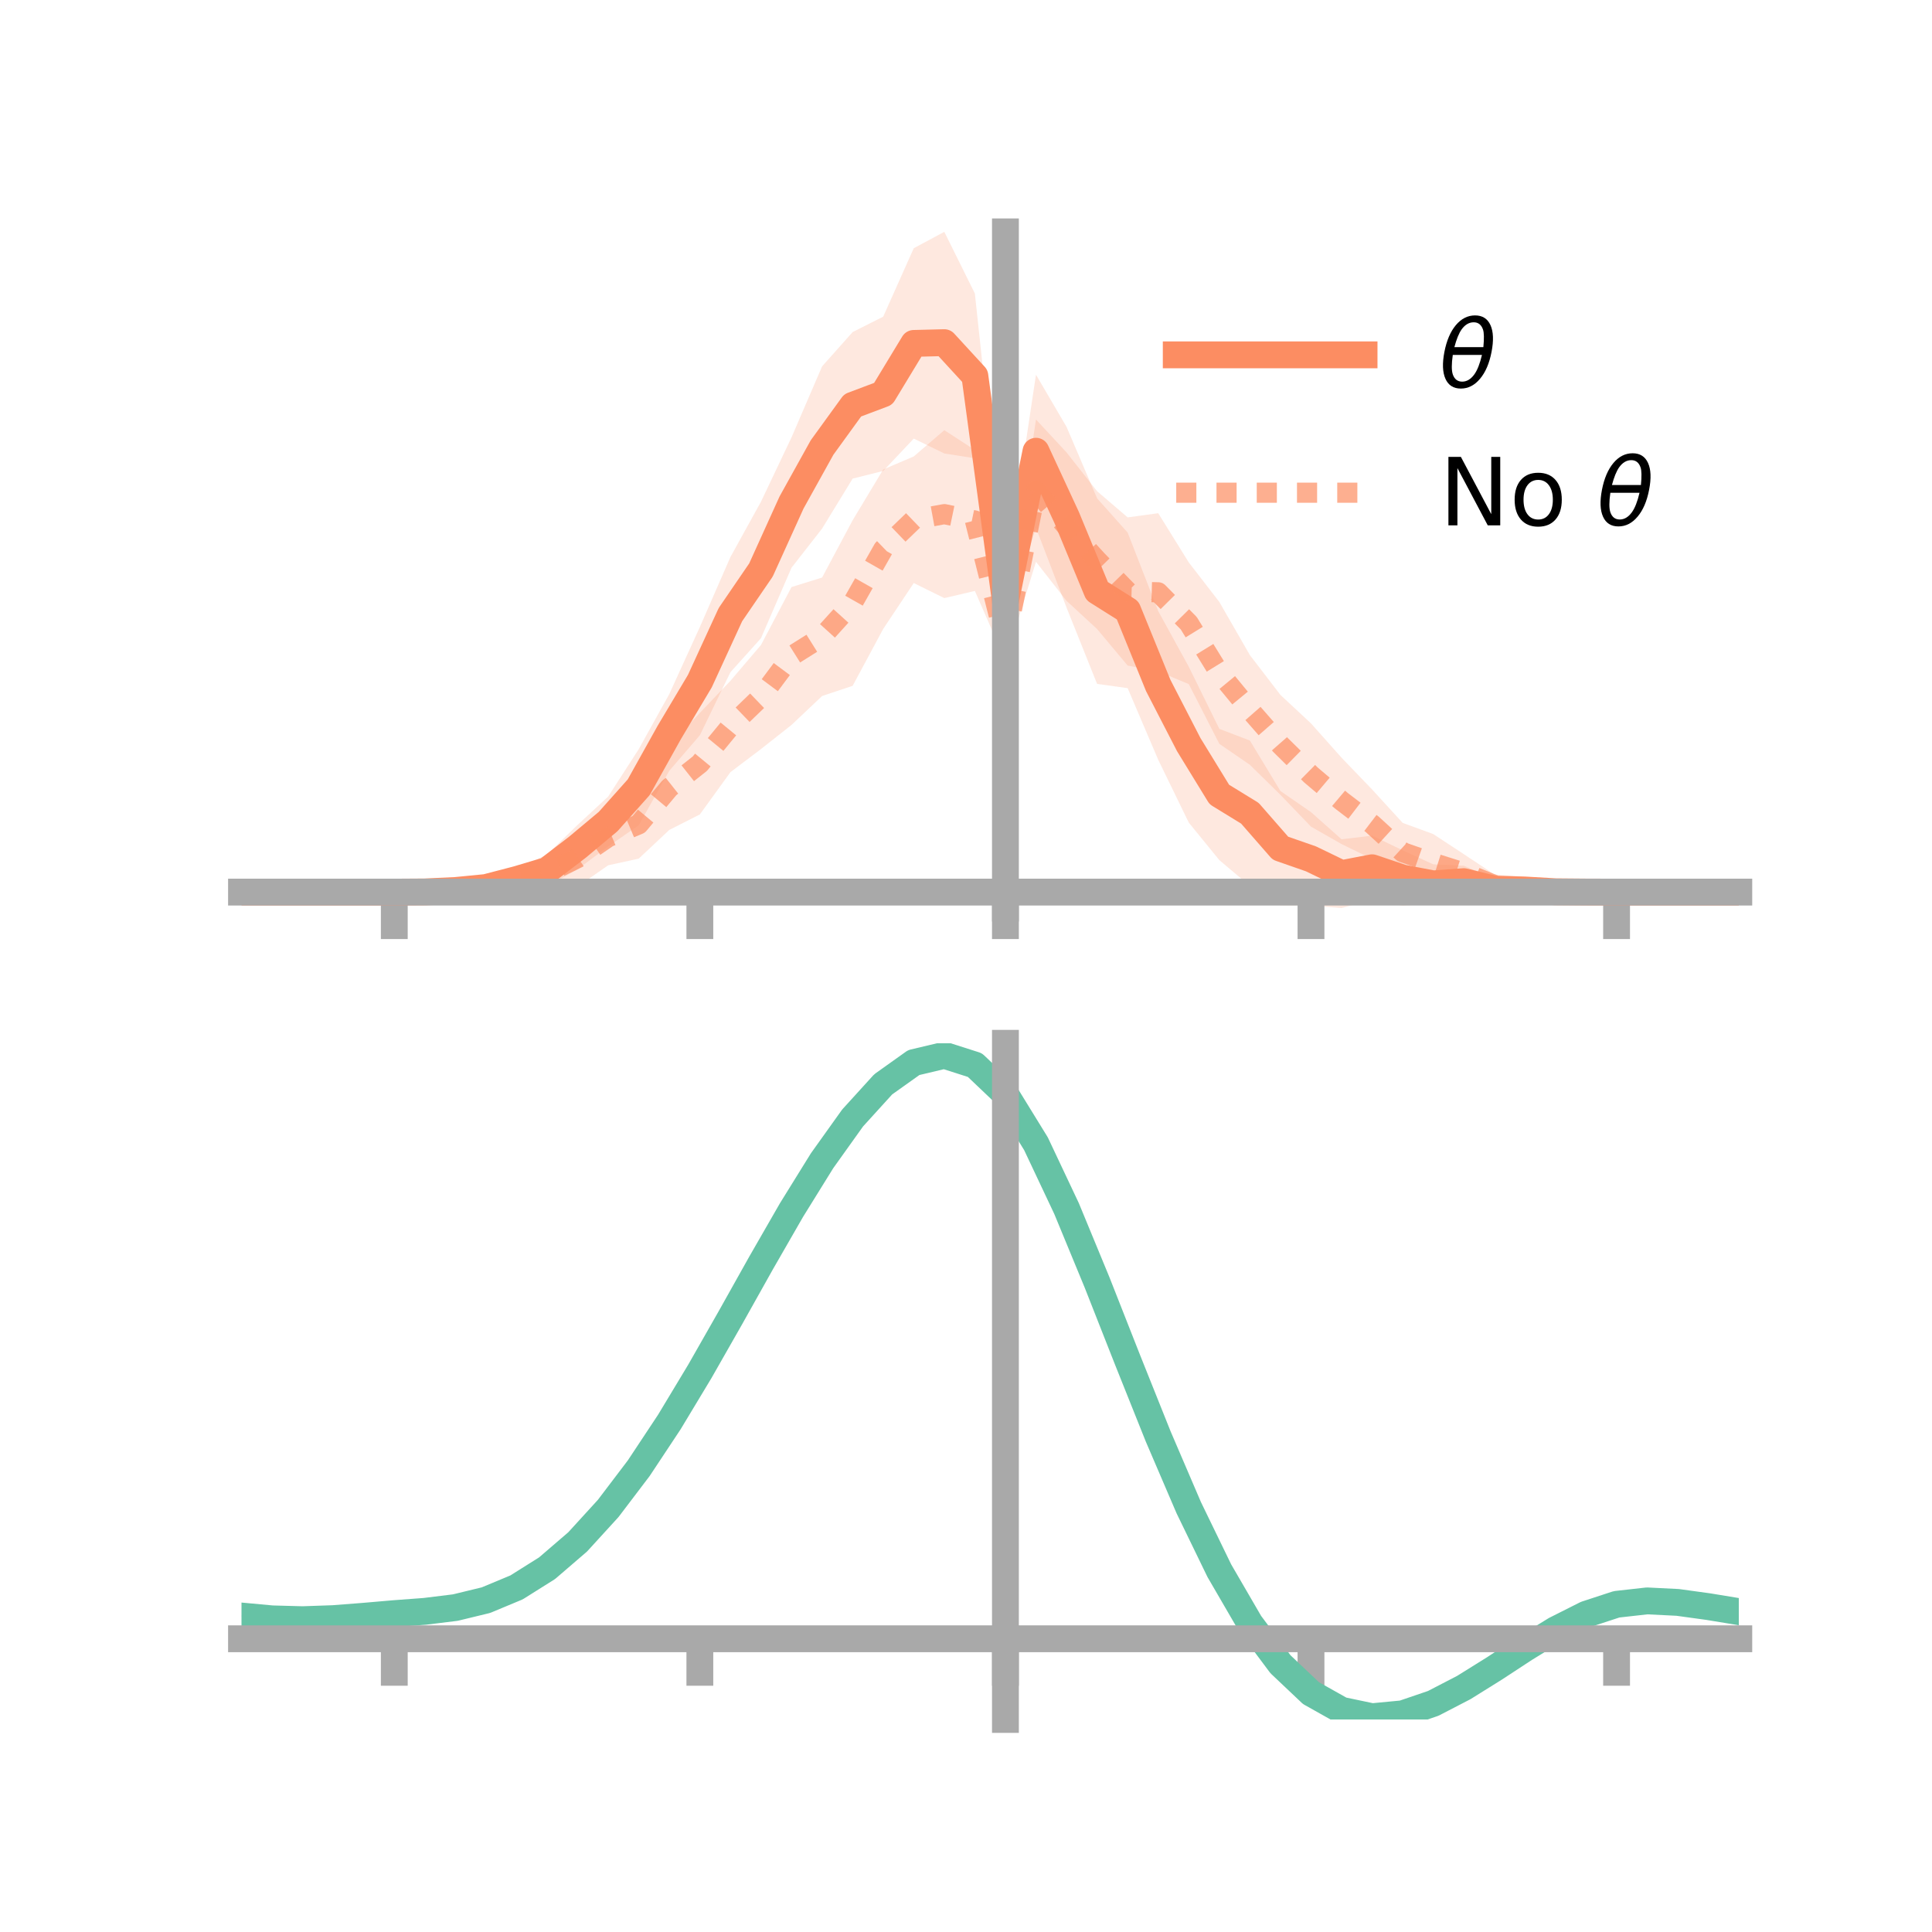 <?xml version="1.0" encoding="utf-8" standalone="no"?>
<!DOCTYPE svg PUBLIC "-//W3C//DTD SVG 1.1//EN"
  "http://www.w3.org/Graphics/SVG/1.1/DTD/svg11.dtd">
<!-- Created with matplotlib (https://matplotlib.org/) -->
<svg height="144pt" version="1.1" viewBox="0 0 144 144" width="144pt" xmlns="http://www.w3.org/2000/svg" xmlns:xlink="http://www.w3.org/1999/xlink">
 <defs>
  <style type="text/css">*{stroke-linecap:butt;stroke-linejoin:round;}</style>
 </defs>
 <g id="figure_1">
  <g id="patch_1">
   <path d="M 0 144 
L 144 144 
L 144 0 
L 0 0 
z
" style="fill:none;"/>
  </g>
  <g id="axes_1">
   <g id="patch_2">
    <path d="M 18 67.68 
L 129.6 67.68 
L 129.6 17.28 
L 18 17.28 
z
" style="fill:none;"/>
   </g>
   <g id="PolyCollection_1">
    <path clip-path="url(#p99ad0f8ac4)" d="M 18 66.493 
L 18 66.493 
L 20.278 66.493 
L 22.555 66.493 
L 24.833 66.493 
L 27.11 66.493 
L 29.388 66.493 
L 31.665 66.376 
L 33.943 66.027 
L 36.22 65.533 
L 38.498 64.739 
L 40.776 63.692 
L 43.053 61.481 
L 45.331 59.369 
L 47.608 55.838 
L 49.886 51.729 
L 52.163 46.734 
L 54.441 41.52 
L 56.718 37.396 
L 58.996 32.598 
L 61.273 27.309 
L 63.551 24.749 
L 65.829 23.603 
L 68.106 18.501 
L 70.384 17.28 
L 72.661 21.876 
L 74.939 43.106 
L 77.216 27.928 
L 79.494 31.817 
L 81.771 37.144 
L 84.049 39.697 
L 86.327 45.549 
L 88.604 49.696 
L 90.882 54.325 
L 93.159 55.197 
L 95.437 58.958 
L 97.714 60.532 
L 99.992 62.555 
L 102.269 62.283 
L 104.547 63.378 
L 106.824 64.423 
L 109.102 64.525 
L 111.38 65.476 
L 113.657 65.73 
L 115.935 66.163 
L 118.212 66.377 
L 120.49 66.493 
L 122.767 66.493 
L 125.045 66.493 
L 127.322 66.493 
L 129.6 66.493 
L 129.6 66.493 
L 129.6 66.493 
L 127.322 66.493 
L 125.045 66.493 
L 122.767 66.493 
L 120.49 66.493 
L 118.212 66.595 
L 115.935 66.768 
L 113.657 66.937 
L 111.38 67.064 
L 109.102 66.899 
L 106.824 67.336 
L 104.547 67.514 
L 102.269 67.073 
L 99.992 67.68 
L 97.714 67.499 
L 95.437 67.485 
L 93.159 66.031 
L 90.882 64.108 
L 88.604 61.311 
L 86.327 56.63 
L 84.049 51.291 
L 81.771 50.975 
L 79.494 45.286 
L 77.216 39.336 
L 74.939 46.557 
L 72.661 34.158 
L 70.384 33.799 
L 68.106 32.691 
L 65.829 35.103 
L 63.551 35.673 
L 61.273 39.399 
L 58.996 42.314 
L 56.718 47.569 
L 54.441 50.105 
L 52.163 54.801 
L 49.886 57.447 
L 47.608 61.51 
L 45.331 63.089 
L 43.053 64.788 
L 40.776 66.07 
L 38.498 66.376 
L 36.22 66.769 
L 33.943 66.719 
L 31.665 66.581 
L 29.388 66.493 
L 27.11 66.493 
L 24.833 66.493 
L 22.555 66.493 
L 20.278 66.493 
L 18 66.493 
z
" style="fill:#fc8d62;fill-opacity:0.2;"/>
   </g>
   <g id="PolyCollection_2">
    <path clip-path="url(#p99ad0f8ac4)" d="M 18 66.493 
L 18 66.493 
L 20.278 66.493 
L 22.555 66.493 
L 24.833 66.493 
L 27.11 66.493 
L 29.388 66.493 
L 31.665 66.433 
L 33.943 66.104 
L 36.22 65.559 
L 38.498 64.904 
L 40.776 63.917 
L 43.053 61.837 
L 45.331 60.303 
L 47.608 58.891 
L 49.886 55.587 
L 52.163 53.136 
L 54.441 50.745 
L 56.718 48.075 
L 58.996 43.756 
L 61.273 43.048 
L 63.551 38.778 
L 65.829 34.992 
L 68.106 34.021 
L 70.384 32.062 
L 72.661 33.543 
L 74.939 46.424 
L 77.216 31.266 
L 79.494 33.721 
L 81.771 36.613 
L 84.049 38.562 
L 86.327 38.251 
L 88.604 41.919 
L 90.882 44.866 
L 93.159 48.828 
L 95.437 51.796 
L 97.714 53.918 
L 99.992 56.474 
L 102.269 58.844 
L 104.547 61.332 
L 106.824 62.166 
L 109.102 63.662 
L 111.38 65.177 
L 113.657 65.357 
L 115.935 66.088 
L 118.212 66.342 
L 120.49 66.493 
L 122.767 66.493 
L 125.045 66.493 
L 127.322 66.493 
L 129.6 66.493 
L 129.6 66.493 
L 129.6 66.493 
L 127.322 66.493 
L 125.045 66.493 
L 122.767 66.493 
L 120.49 66.493 
L 118.212 66.587 
L 115.935 66.72 
L 113.657 66.924 
L 111.38 66.737 
L 109.102 66.408 
L 106.824 66.469 
L 104.547 65.703 
L 102.269 64.023 
L 99.992 62.912 
L 97.714 61.614 
L 95.437 59.242 
L 93.159 57.004 
L 90.882 55.441 
L 88.604 50.988 
L 86.327 50.042 
L 84.049 49.608 
L 81.771 46.886 
L 79.494 44.783 
L 77.216 41.872 
L 74.939 49.257 
L 72.661 44.045 
L 70.384 44.579 
L 68.106 43.457 
L 65.829 46.876 
L 63.551 51.118 
L 61.273 51.879 
L 58.996 54.032 
L 56.718 55.831 
L 54.441 57.554 
L 52.163 60.704 
L 49.886 61.857 
L 47.608 63.997 
L 45.331 64.494 
L 43.053 66.081 
L 40.776 66.214 
L 38.498 66.438 
L 36.22 66.931 
L 33.943 66.715 
L 31.665 66.583 
L 29.388 66.493 
L 27.11 66.493 
L 24.833 66.493 
L 22.555 66.493 
L 20.278 66.493 
L 18 66.493 
z
" style="fill:#fc8d62;fill-opacity:0.2;"/>
   </g>
   <g id="matplotlib.axis_1">
    <g id="xtick_1">
     <g id="line2d_1">
      <defs>
       <path d="M 0 0 
L 0 3.5 
" id="mcf9730d4c6" style="stroke:#a9a9a9;stroke-width:2;"/>
      </defs>
      <g>
       <use style="fill:#a9a9a9;stroke:#a9a9a9;stroke-width:2;" x="29.388" xlink:href="#mcf9730d4c6" y="66.493"/>
      </g>
     </g>
    </g>
    <g id="xtick_2">
     <g id="line2d_2">
      <g>
       <use style="fill:#a9a9a9;stroke:#a9a9a9;stroke-width:2;" x="52.163" xlink:href="#mcf9730d4c6" y="66.493"/>
      </g>
     </g>
    </g>
    <g id="xtick_3">
     <g id="line2d_3">
      <g>
       <use style="fill:#a9a9a9;stroke:#a9a9a9;stroke-width:2;" x="74.939" xlink:href="#mcf9730d4c6" y="66.493"/>
      </g>
     </g>
    </g>
    <g id="xtick_4">
     <g id="line2d_4">
      <g>
       <use style="fill:#a9a9a9;stroke:#a9a9a9;stroke-width:2;" x="97.714" xlink:href="#mcf9730d4c6" y="66.493"/>
      </g>
     </g>
    </g>
    <g id="xtick_5">
     <g id="line2d_5">
      <g>
       <use style="fill:#a9a9a9;stroke:#a9a9a9;stroke-width:2;" x="120.49" xlink:href="#mcf9730d4c6" y="66.493"/>
      </g>
     </g>
    </g>
   </g>
   <g id="matplotlib.axis_2"/>
   <g id="line2d_6">
    <path clip-path="url(#p99ad0f8ac4)" d="M 18 66.493 
L 20.278 66.493 
L 22.555 66.493 
L 24.833 66.493 
L 27.11 66.493 
L 29.388 66.493 
L 31.665 66.478 
L 33.943 66.373 
L 36.22 66.151 
L 38.498 65.558 
L 40.776 64.881 
L 43.053 63.134 
L 45.331 61.229 
L 47.608 58.674 
L 49.886 54.588 
L 52.163 50.768 
L 54.441 45.812 
L 56.718 42.483 
L 58.996 37.456 
L 61.273 33.354 
L 63.551 30.211 
L 65.829 29.353 
L 68.106 25.596 
L 70.384 25.539 
L 72.661 28.017 
L 74.939 44.832 
L 77.216 33.632 
L 79.494 38.551 
L 81.771 44.059 
L 84.049 45.494 
L 86.327 51.089 
L 88.604 55.503 
L 90.882 59.217 
L 93.159 60.614 
L 95.437 63.222 
L 97.714 64.015 
L 99.992 65.117 
L 102.269 64.678 
L 104.547 65.446 
L 106.824 65.88 
L 109.102 65.712 
L 111.38 66.27 
L 113.657 66.334 
L 115.935 66.466 
L 118.212 66.486 
L 120.49 66.493 
L 122.767 66.493 
L 125.045 66.493 
L 127.322 66.493 
L 129.6 66.493 
" style="fill:none;stroke:#fc8d62;stroke-linecap:square;stroke-width:2;"/>
   </g>
   <g id="line2d_7">
    <path clip-path="url(#p99ad0f8ac4)" d="M 18 66.493 
L 20.278 66.493 
L 22.555 66.493 
L 24.833 66.493 
L 27.11 66.493 
L 29.388 66.493 
L 31.665 66.508 
L 33.943 66.41 
L 36.22 66.245 
L 38.498 65.671 
L 40.776 65.065 
L 43.053 63.959 
L 45.331 62.398 
L 47.608 61.444 
L 49.886 58.722 
L 52.163 56.92 
L 54.441 54.149 
L 56.718 51.953 
L 58.996 48.894 
L 61.273 47.464 
L 63.551 44.948 
L 65.829 40.934 
L 68.106 38.739 
L 70.384 38.321 
L 72.661 38.794 
L 74.939 47.84 
L 77.216 36.569 
L 79.494 39.252 
L 81.771 41.75 
L 84.049 44.085 
L 86.327 44.147 
L 88.604 46.453 
L 90.882 50.154 
L 93.159 52.916 
L 95.437 55.519 
L 97.714 57.766 
L 99.992 59.693 
L 102.269 61.433 
L 104.547 63.518 
L 106.824 64.317 
L 109.102 65.035 
L 111.38 65.957 
L 113.657 66.14 
L 115.935 66.404 
L 118.212 66.465 
L 120.49 66.493 
L 122.767 66.493 
L 125.045 66.493 
L 127.322 66.493 
L 129.6 66.493 
" style="fill:none;stroke:#fc8d62;stroke-dasharray:1.5,1.5;stroke-dashoffset:0;stroke-opacity:0.7;stroke-width:1.5;"/>
   </g>
   <g id="patch_3">
    <path d="M 74.939 67.68 
L 74.939 17.28 
" style="fill:none;stroke:#a9a9a9;stroke-linecap:square;stroke-linejoin:miter;stroke-width:2;"/>
   </g>
   <g id="patch_4">
    <path d="M 129.6 67.68 
L 129.6 17.28 
" style="fill:none;"/>
   </g>
   <g id="patch_5">
    <path d="M 18 66.493 
L 129.6 66.493 
" style="fill:none;stroke:#a9a9a9;stroke-linecap:square;stroke-linejoin:miter;stroke-width:2;"/>
   </g>
   <g id="patch_6">
    <path d="M 18 17.28 
L 129.6 17.28 
" style="fill:none;"/>
   </g>
   <g id="legend_1">
    <g id="line2d_8">
     <path d="M 87.67 26.449 
L 101.67 26.449 
" style="fill:none;stroke:#fc8d62;stroke-linecap:square;stroke-width:2;"/>
    </g>
    <g id="line2d_9"/>
    <g id="text_1">
     <!-- $\theta$ -->
     <g transform="translate(107.27 28.899)scale(0.07 -0.07)">
      <defs>
       <path d="M 45.516 34.672 
L 14.453 34.672 
Q 12.359 20.062 14.5 13.875 
Q 17.188 6.25 24.469 6.25 
Q 31.781 6.25 37.359 13.922 
Q 42.234 20.656 45.516 34.672 
z
M 47.016 42.969 
Q 48.344 56.844 46.625 61.719 
Q 43.953 69.438 36.766 69.438 
Q 29.297 69.438 23.828 61.812 
Q 19.531 55.672 16.156 42.969 
z
M 38.188 76.766 
Q 49.906 76.766 54.594 66.406 
Q 59.281 56.109 55.719 37.844 
Q 52.203 19.625 43.453 9.281 
Q 34.766 -1.125 23.047 -1.125 
Q 11.281 -1.125 6.641 9.281 
Q 2 19.625 5.516 37.844 
Q 9.078 56.109 17.719 66.406 
Q 26.422 76.766 38.188 76.766 
z
" id="DejaVuSans-Oblique-952"/>
      </defs>
      <use transform="translate(0 0.234)" xlink:href="#DejaVuSans-Oblique-952"/>
     </g>
    </g>
    <g id="line2d_10">
     <path d="M 87.67 36.724 
L 101.67 36.724 
" style="fill:none;stroke:#fc8d62;stroke-dasharray:1.5,1.5;stroke-dashoffset:0;stroke-opacity:0.7;stroke-width:1.5;"/>
    </g>
    <g id="line2d_11"/>
    <g id="text_2">
     <!-- No $\theta$ -->
     <g transform="translate(107.27 39.174)scale(0.07 -0.07)">
      <defs>
       <path d="M 9.812 72.906 
L 23.094 72.906 
L 55.422 11.922 
L 55.422 72.906 
L 64.984 72.906 
L 64.984 0 
L 51.703 0 
L 19.391 60.984 
L 19.391 0 
L 9.812 0 
z
" id="DejaVuSans-78"/>
       <path d="M 30.609 48.391 
Q 23.391 48.391 19.188 42.75 
Q 14.984 37.109 14.984 27.297 
Q 14.984 17.484 19.156 11.844 
Q 23.344 6.203 30.609 6.203 
Q 37.797 6.203 41.984 11.859 
Q 46.188 17.531 46.188 27.297 
Q 46.188 37.016 41.984 42.703 
Q 37.797 48.391 30.609 48.391 
z
M 30.609 56 
Q 42.328 56 49.016 48.375 
Q 55.719 40.766 55.719 27.297 
Q 55.719 13.875 49.016 6.219 
Q 42.328 -1.422 30.609 -1.422 
Q 18.844 -1.422 12.172 6.219 
Q 5.516 13.875 5.516 27.297 
Q 5.516 40.766 12.172 48.375 
Q 18.844 56 30.609 56 
z
" id="DejaVuSans-111"/>
       <path id="DejaVuSans-32"/>
      </defs>
      <use transform="translate(0 0.234)" xlink:href="#DejaVuSans-78"/>
      <use transform="translate(74.805 0.234)" xlink:href="#DejaVuSans-111"/>
      <use transform="translate(135.986 0.234)" xlink:href="#DejaVuSans-32"/>
      <use transform="translate(167.773 0.234)" xlink:href="#DejaVuSans-Oblique-952"/>
     </g>
    </g>
   </g>
  </g>
  <g id="axes_2">
   <g id="patch_7">
    <path d="M 18 128.16 
L 129.6 128.16 
L 129.6 77.76 
L 18 77.76 
z
" style="fill:none;"/>
   </g>
   <g id="PolyCollection_3">
    <path clip-path="url(#pd18efe2eb2)" d="M 18 120.488 
L 18 120.411 
L 20.278 120.63 
L 22.555 120.693 
L 24.833 120.606 
L 27.11 120.421 
L 29.388 120.216 
L 31.665 120.041 
L 33.943 119.756 
L 36.22 119.198 
L 38.498 118.238 
L 40.776 116.786 
L 43.053 114.791 
L 45.331 112.244 
L 47.608 109.178 
L 49.886 105.661 
L 52.163 101.794 
L 54.441 97.706 
L 56.718 93.552 
L 58.996 89.506 
L 61.273 85.759 
L 63.551 82.508 
L 65.829 79.957 
L 68.106 78.309 
L 70.384 77.76 
L 72.661 78.501 
L 74.939 80.701 
L 77.216 84.452 
L 79.494 89.349 
L 81.771 94.943 
L 84.049 100.812 
L 86.327 106.593 
L 88.604 111.982 
L 90.882 116.746 
L 93.159 120.721 
L 95.437 123.809 
L 97.714 125.981 
L 99.992 127.268 
L 102.269 127.747 
L 104.547 127.535 
L 106.824 126.77 
L 109.102 125.608 
L 111.38 124.212 
L 113.657 122.745 
L 115.935 121.368 
L 118.212 120.233 
L 120.49 119.491 
L 122.767 119.24 
L 125.045 119.359 
L 127.322 119.683 
L 129.6 120.07 
L 129.6 120.174 
L 129.6 120.174 
L 127.322 119.813 
L 125.045 119.509 
L 122.767 119.403 
L 120.49 119.66 
L 118.212 120.41 
L 115.935 121.571 
L 113.657 122.992 
L 111.38 124.508 
L 109.102 125.951 
L 106.824 127.15 
L 104.547 127.938 
L 102.269 128.16 
L 99.992 127.685 
L 97.714 126.41 
L 95.437 124.274 
L 93.159 121.259 
L 90.882 117.396 
L 88.604 112.775 
L 86.327 107.548 
L 84.049 101.939 
L 81.771 96.239 
L 79.494 90.804 
L 77.216 86.044 
L 74.939 82.399 
L 72.661 80.268 
L 70.384 79.554 
L 68.106 80.088 
L 65.829 81.683 
L 63.551 84.142 
L 61.273 87.27 
L 58.996 90.868 
L 56.718 94.746 
L 54.441 98.722 
L 52.163 102.63 
L 49.886 106.325 
L 47.608 109.685 
L 45.331 112.618 
L 43.053 115.06 
L 40.776 116.984 
L 38.498 118.395 
L 36.22 119.335 
L 33.943 119.883 
L 31.665 120.159 
L 29.388 120.324 
L 27.11 120.513 
L 24.833 120.68 
L 22.555 120.751 
L 20.278 120.689 
L 18 120.488 
z
" style="fill:#66c2a5;fill-opacity:0.2;"/>
   </g>
   <g id="matplotlib.axis_3">
    <g id="xtick_6">
     <g id="line2d_12">
      <g>
       <use style="fill:#a9a9a9;stroke:#a9a9a9;stroke-width:2;" x="29.388" xlink:href="#mcf9730d4c6" y="122.144"/>
      </g>
     </g>
    </g>
    <g id="xtick_7">
     <g id="line2d_13">
      <g>
       <use style="fill:#a9a9a9;stroke:#a9a9a9;stroke-width:2;" x="52.163" xlink:href="#mcf9730d4c6" y="122.144"/>
      </g>
     </g>
    </g>
    <g id="xtick_8">
     <g id="line2d_14">
      <g>
       <use style="fill:#a9a9a9;stroke:#a9a9a9;stroke-width:2;" x="74.939" xlink:href="#mcf9730d4c6" y="122.144"/>
      </g>
     </g>
    </g>
    <g id="xtick_9">
     <g id="line2d_15">
      <g>
       <use style="fill:#a9a9a9;stroke:#a9a9a9;stroke-width:2;" x="97.714" xlink:href="#mcf9730d4c6" y="122.144"/>
      </g>
     </g>
    </g>
    <g id="xtick_10">
     <g id="line2d_16">
      <g>
       <use style="fill:#a9a9a9;stroke:#a9a9a9;stroke-width:2;" x="120.49" xlink:href="#mcf9730d4c6" y="122.144"/>
      </g>
     </g>
    </g>
   </g>
   <g id="matplotlib.axis_4"/>
   <g id="line2d_17">
    <path clip-path="url(#pd18efe2eb2)" d="M 18 120.449 
L 20.278 120.66 
L 22.555 120.722 
L 24.833 120.643 
L 27.11 120.467 
L 29.388 120.27 
L 31.665 120.1 
L 33.943 119.819 
L 36.22 119.266 
L 38.498 118.317 
L 40.776 116.885 
L 43.053 114.926 
L 45.331 112.431 
L 47.608 109.432 
L 49.886 105.993 
L 52.163 102.212 
L 54.441 98.214 
L 56.718 94.149 
L 58.996 90.187 
L 61.273 86.514 
L 63.551 83.325 
L 65.829 80.82 
L 68.106 79.198 
L 70.384 78.657 
L 72.661 79.384 
L 74.939 81.55 
L 77.216 85.248 
L 79.494 90.077 
L 81.771 95.591 
L 84.049 101.376 
L 86.327 107.07 
L 88.604 112.378 
L 90.882 117.071 
L 93.159 120.99 
L 95.437 124.041 
L 97.714 126.196 
L 99.992 127.476 
L 102.269 127.954 
L 104.547 127.736 
L 106.824 126.96 
L 109.102 125.78 
L 111.38 124.36 
L 113.657 122.869 
L 115.935 121.469 
L 118.212 120.322 
L 120.49 119.576 
L 122.767 119.321 
L 125.045 119.434 
L 127.322 119.748 
L 129.6 120.122 
" style="fill:none;stroke:#66c2a5;stroke-linecap:square;stroke-width:2;"/>
   </g>
   <g id="patch_8">
    <path d="M 74.939 128.16 
L 74.939 77.76 
" style="fill:none;stroke:#a9a9a9;stroke-linecap:square;stroke-linejoin:miter;stroke-width:2;"/>
   </g>
   <g id="patch_9">
    <path d="M 129.6 128.16 
L 129.6 77.76 
" style="fill:none;"/>
   </g>
   <g id="patch_10">
    <path d="M 18 122.144 
L 129.6 122.144 
" style="fill:none;stroke:#a9a9a9;stroke-linecap:square;stroke-linejoin:miter;stroke-width:2;"/>
   </g>
   <g id="patch_11">
    <path d="M 18 77.76 
L 129.6 77.76 
" style="fill:none;"/>
   </g>
  </g>
 </g>
 <defs>
  <clipPath id="p99ad0f8ac4">
   <rect height="50.4" width="111.6" x="18" y="17.28"/>
  </clipPath>
  <clipPath id="pd18efe2eb2">
   <rect height="50.4" width="111.6" x="18" y="77.76"/>
  </clipPath>
 </defs>
</svg>
